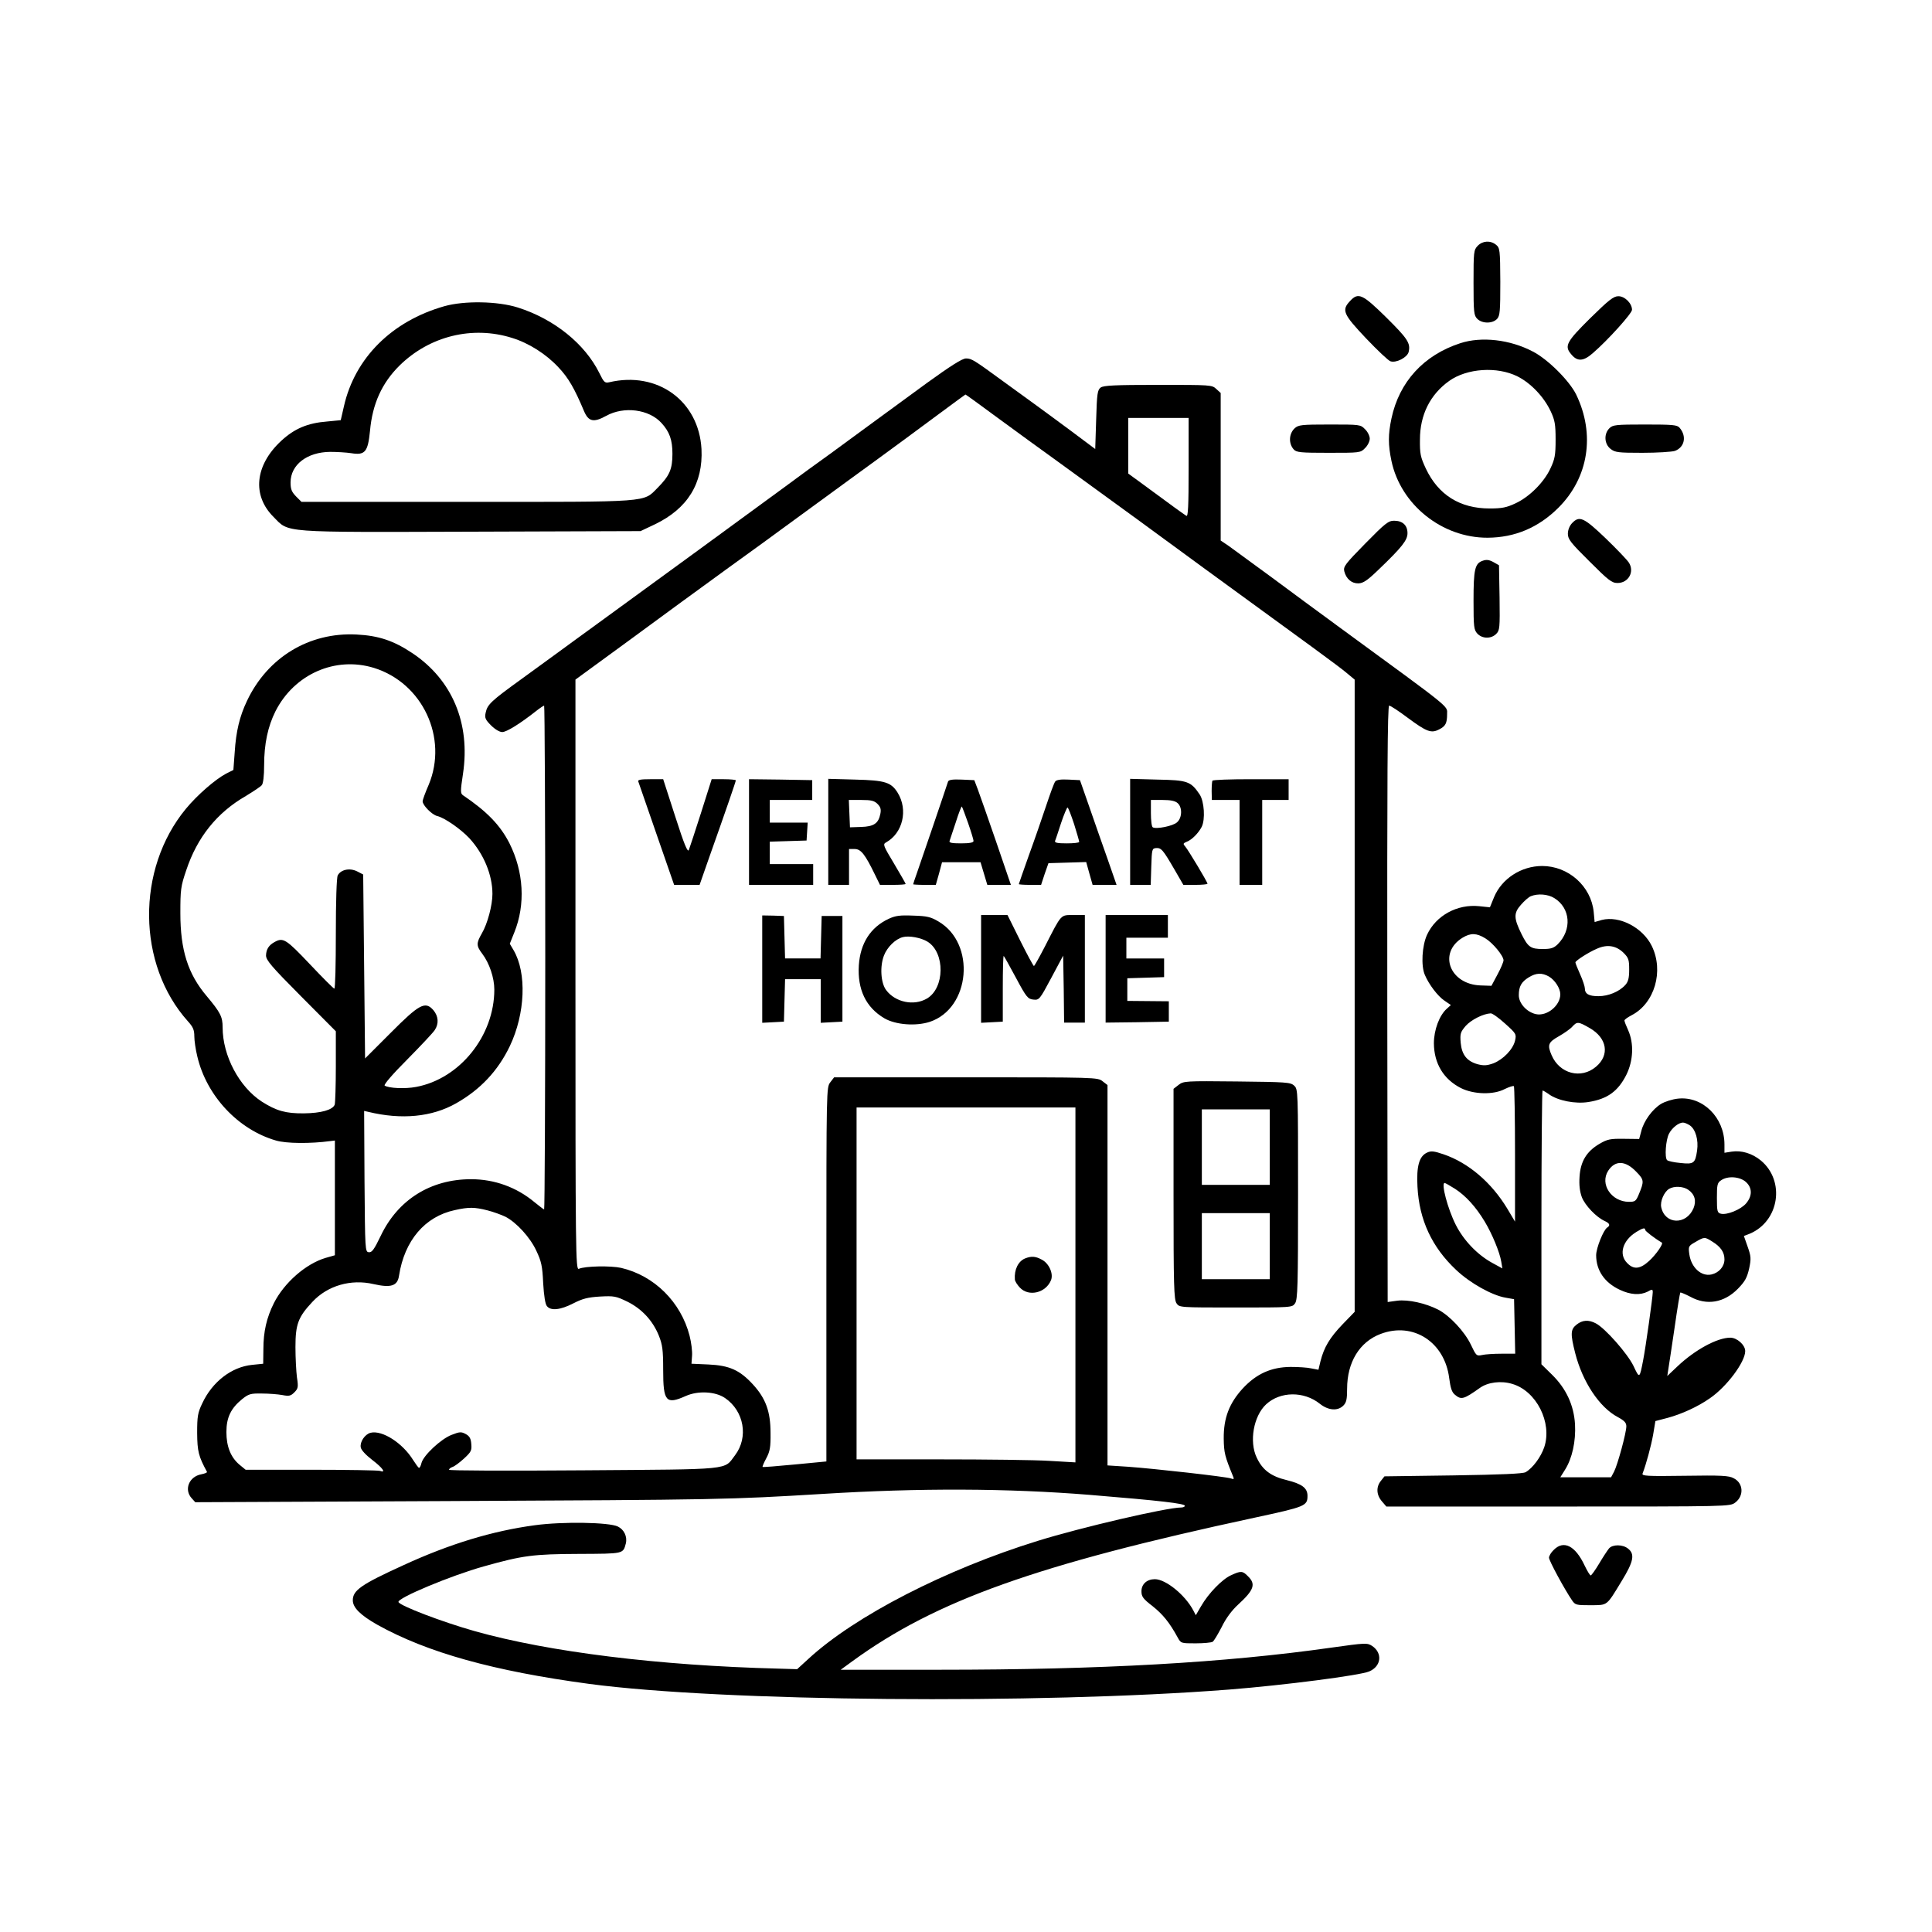<?xml version="1.0" standalone="no"?>
<!DOCTYPE svg PUBLIC "-//W3C//DTD SVG 20010904//EN"
 "http://www.w3.org/TR/2001/REC-SVG-20010904/DTD/svg10.dtd">
<svg version="1.0" xmlns="http://www.w3.org/2000/svg"
 width="1024pt" height="1024pt" viewBox="0 0 1024 1024"
 preserveAspectRatio="xMidYMid meet">

<g transform="translate(0,1024) scale(0.1,-0.1)"
fill="#000000" stroke="none">
<path d="M7832 8937 c-21 -22 -22 -32 -22 -195 0 -159 2 -174 20 -192 26 -26
81 -26 105 0 15 17 17 40 17 197 -1 169 -2 179 -23 196 -30 24 -71 21 -97 -6z"/>
<path d="M7155 8644 c-45 -48 -36 -69 85 -197 61 -64 119 -119 130 -122 30
-10 88 20 96 49 11 47 -4 70 -119 184 -126 124 -148 134 -192 86z"/>
<path d="M8428 8553 c-126 -125 -138 -147 -100 -191 32 -39 64 -38 114 6 80
69 208 211 208 230 0 34 -38 72 -72 72 -26 0 -50 -19 -150 -117z"/>
<path d="M2355 8617 c-278 -79 -474 -274 -532 -530 l-17 -74 -72 -7 c-104 -8
-174 -38 -244 -103 -139 -129 -155 -289 -40 -403 84 -85 30 -81 1051 -78 l894
3 76 36 c173 83 256 217 247 399 -14 255 -233 414 -489 354 -23 -5 -28 -1 -52
48 -77 156 -240 287 -432 348 -107 34 -284 37 -390 7z m359 -168 c88 -27 180
-85 246 -156 53 -56 85 -112 135 -231 24 -57 51 -63 118 -26 94 52 227 35 293
-38 43 -47 58 -90 58 -163 0 -82 -15 -116 -78 -180 -79 -79 -28 -75 -1014 -75
l-874 0 -29 29 c-23 24 -29 38 -29 74 0 94 88 161 210 162 36 0 86 -3 112 -7
73 -12 88 7 99 118 13 144 63 254 157 347 159 156 386 212 596 146z"/>
<path d="M7740 8421 c-194 -63 -324 -205 -365 -399 -18 -85 -18 -139 0 -225
49 -232 268 -408 510 -407 144 1 268 53 374 158 161 160 197 390 95 601 -36
73 -150 187 -230 228 -120 63 -271 81 -384 44z m303 -176 c70 -35 140 -108
176 -185 22 -47 26 -69 26 -150 0 -82 -4 -103 -27 -152 -34 -74 -112 -152
-186 -186 -47 -22 -71 -27 -137 -27 -157 0 -272 72 -338 212 -28 60 -32 78
-31 153 0 131 54 239 155 311 94 67 254 78 362 24z"/>
<path d="M4910 8208 c-100 -73 -239 -175 -309 -226 -69 -51 -162 -119 -206
-151 -44 -31 -159 -115 -255 -186 -191 -140 -645 -472 -945 -690 -104 -76
-212 -154 -240 -175 -27 -20 -114 -83 -191 -139 -162 -117 -181 -135 -190
-179 -6 -27 -1 -37 29 -67 21 -21 45 -35 59 -35 23 0 94 44 179 111 20 16 40
29 43 29 3 0 6 -601 6 -1335 0 -734 -3 -1335 -6 -1335 -3 0 -26 18 -52 39 -95
79 -212 121 -335 121 -215 0 -388 -109 -479 -300 -35 -73 -47 -89 -63 -87 -20
2 -20 10 -23 376 l-2 373 22 -5 c177 -43 338 -27 465 45 129 73 222 172 285
303 82 172 91 388 20 509 l-20 34 24 60 c60 148 50 322 -26 473 -49 96 -120
169 -246 254 -14 10 -14 21 0 114 40 267 -57 498 -268 639 -99 66 -178 93
-296 99 -251 13 -472 -121 -581 -352 -39 -82 -58 -161 -65 -272 l-7 -94 -38
-19 c-57 -30 -153 -113 -214 -187 -264 -320 -259 -825 11 -1126 27 -30 34 -45
34 -80 0 -23 7 -71 16 -107 49 -208 216 -387 417 -445 54 -16 182 -17 287 -3
l25 3 0 -304 0 -304 -49 -14 c-105 -31 -219 -131 -274 -239 -39 -78 -56 -152
-56 -245 l-1 -77 -59 -6 c-109 -11 -211 -90 -264 -204 -24 -50 -27 -69 -27
-157 1 -98 7 -123 52 -206 2 -4 -11 -9 -30 -13 -65 -12 -93 -81 -51 -127 l19
-21 1330 6 c1463 7 1498 8 1995 38 515 32 981 30 1415 -5 378 -31 505 -46 505
-58 0 -5 -9 -9 -20 -9 -76 0 -532 -106 -760 -177 -488 -151 -969 -398 -1216
-626 l-59 -54 -100 3 c-631 16 -1217 88 -1610 199 -170 48 -396 134 -403 154
-7 21 280 141 453 189 206 58 262 65 503 66 240 1 234 0 249 55 9 36 -9 74
-42 90 -46 23 -293 27 -440 7 -224 -30 -452 -99 -697 -212 -224 -102 -268
-133 -268 -186 0 -39 41 -79 129 -129 265 -148 618 -246 1124 -314 706 -94
2372 -109 3392 -30 291 23 693 75 742 96 64 27 72 97 16 135 -27 17 -33 17
-218 -9 -563 -80 -1219 -117 -2074 -117 l-525 0 63 46 c441 321 976 512 2131
760 269 58 280 62 280 116 0 41 -29 63 -110 83 -83 20 -128 53 -159 119 -41
85 -17 221 50 283 75 69 200 70 284 3 45 -36 95 -40 125 -10 16 16 20 33 20
89 0 141 66 249 178 291 172 65 339 -43 363 -234 7 -53 14 -75 30 -88 34 -29
47 -25 133 36 42 30 112 39 171 21 128 -37 213 -205 170 -335 -18 -53 -61
-111 -99 -133 -15 -8 -126 -13 -384 -17 l-364 -5 -19 -24 c-26 -32 -24 -74 5
-108 l24 -28 910 0 c909 0 911 0 939 21 47 35 44 103 -8 129 -25 14 -66 16
-260 13 -201 -3 -228 -1 -223 12 19 49 45 145 56 206 l12 72 65 17 c74 20 160
59 224 104 89 61 187 192 187 250 0 32 -43 71 -79 71 -69 0 -187 -64 -280
-152 l-54 -51 6 39 c4 21 18 120 33 219 14 99 28 182 30 184 2 2 26 -8 53 -22
87 -48 180 -32 253 43 38 39 48 59 59 107 11 52 10 64 -8 115 l-20 57 31 12
c157 66 189 280 59 388 -46 38 -103 55 -155 47 l-38 -6 0 44 c0 143 -115 257
-246 243 -30 -3 -70 -16 -90 -28 -46 -28 -92 -91 -105 -145 l-11 -41 -81 1
c-73 1 -87 -2 -130 -27 -68 -40 -100 -93 -105 -174 -3 -44 1 -77 12 -108 17
-44 77 -107 122 -127 26 -12 30 -23 13 -34 -20 -12 -59 -109 -59 -147 0 -80
44 -145 125 -183 57 -27 108 -30 148 -10 24 14 27 13 27 -3 0 -25 -38 -296
-51 -361 -19 -98 -19 -98 -51 -30 -32 66 -151 201 -200 226 -38 20 -71 18
-102 -7 -32 -25 -33 -49 -7 -151 39 -153 129 -288 226 -339 35 -19 45 -30 45
-49 0 -34 -46 -203 -65 -240 l-16 -30 -134 0 -135 0 25 40 c38 60 58 151 53
241 -6 101 -47 190 -123 264 l-55 54 0 726 c0 399 3 725 6 725 3 0 19 -9 34
-20 48 -34 139 -52 209 -41 101 16 157 57 201 144 37 75 41 166 10 236 -11 24
-20 47 -20 52 0 5 17 17 38 28 122 63 172 234 107 367 -48 98 -172 162 -265
138 l-38 -11 -5 54 c-14 136 -134 243 -273 243 -111 0 -214 -67 -255 -165
l-22 -54 -57 6 c-117 12 -229 -50 -276 -151 -27 -58 -33 -165 -12 -213 22 -52
69 -113 103 -136 l35 -24 -21 -19 c-40 -35 -69 -113 -69 -184 1 -107 51 -190
143 -237 68 -34 173 -37 233 -5 23 11 44 18 48 15 3 -4 6 -166 6 -362 l0 -356
-41 69 c-84 139 -206 243 -338 288 -50 17 -66 19 -87 9 -42 -19 -57 -72 -51
-181 9 -176 77 -321 205 -441 75 -71 191 -135 262 -147 l45 -8 3 -144 3 -145
-73 0 c-40 0 -87 -3 -103 -7 -29 -6 -31 -4 -59 55 -33 69 -112 154 -174 186
-67 34 -158 54 -216 47 l-51 -7 -2 1581 c-1 1210 1 1580 10 1580 7 0 51 -29
99 -65 100 -74 124 -83 166 -61 34 17 42 33 42 81 0 46 34 18 -569 459 -97 71
-259 190 -361 266 -102 75 -204 149 -227 166 l-43 29 0 391 0 391 -23 21 c-23
22 -29 22 -308 22 -230 0 -289 -3 -305 -14 -17 -13 -20 -31 -24 -170 l-5 -156
-131 98 c-72 53 -162 120 -200 147 -38 28 -112 81 -164 119 -149 109 -161 116
-190 116 -20 0 -81 -39 -210 -132z m377 -182 c92 -68 236 -172 319 -232 83
-60 274 -199 425 -309 150 -110 310 -227 355 -260 561 -408 706 -514 747 -548
l47 -39 0 -1676 0 -1675 -64 -66 c-68 -71 -98 -121 -117 -195 l-11 -46 -37 7
c-20 5 -70 8 -111 8 -102 -1 -181 -36 -254 -115 -71 -78 -101 -156 -100 -265
1 -75 6 -94 49 -199 7 -16 5 -18 -11 -12 -24 9 -405 52 -546 62 l-108 7 0
1008 0 1008 -26 20 c-26 21 -34 21 -725 21 l-698 0 -20 -26 c-21 -27 -21 -30
-21 -1018 l0 -992 -167 -16 c-93 -9 -169 -15 -171 -13 -2 2 7 23 20 47 19 36
23 58 22 133 0 113 -25 183 -94 258 -69 75 -124 100 -235 105 l-90 4 3 42 c2
23 -4 71 -13 106 -46 179 -187 319 -363 360 -54 12 -190 10 -224 -5 -17 -7
-18 71 -18 1558 l0 1565 293 214 c160 118 393 288 517 378 124 89 250 181 281
204 31 23 201 147 378 276 178 129 384 281 459 337 76 56 138 102 139 102 1 1
78 -55 170 -123z m1013 -264 c0 -208 -3 -262 -12 -256 -13 8 -84 59 -230 167
l-78 57 0 148 0 147 160 0 160 0 0 -263z m-4318 -1062 c258 -80 394 -371 290
-620 -18 -41 -32 -80 -32 -87 0 -21 49 -71 77 -78 39 -9 125 -69 171 -118 76
-83 122 -194 122 -295 0 -60 -26 -158 -56 -209 -30 -52 -30 -66 2 -108 38 -50
64 -128 64 -190 0 -245 -183 -473 -415 -516 -58 -11 -144 -7 -166 7 -7 4 42
61 119 138 71 72 137 142 146 156 23 34 20 74 -7 106 -43 49 -74 33 -227 -121
l-135 -135 -5 487 -5 488 -33 17 c-39 19 -86 9 -102 -22 -6 -11 -10 -139 -10
-309 0 -160 -3 -291 -8 -291 -4 0 -63 59 -130 130 -125 132 -141 142 -185 118
-32 -17 -46 -39 -47 -72 0 -25 28 -58 185 -216 l185 -186 0 -186 c0 -103 -3
-194 -6 -203 -11 -28 -73 -45 -163 -46 -96 -1 -146 13 -223 62 -120 78 -208
243 -208 394 0 56 -12 79 -84 165 -100 118 -140 244 -140 440 0 124 2 142 31
227 58 175 163 306 316 394 39 24 78 49 85 58 7 9 12 48 12 105 0 114 20 206
60 286 100 197 317 293 522 230z m6256 -1220 c86 -53 95 -168 18 -245 -21 -20
-35 -25 -79 -25 -64 0 -78 10 -112 78 -42 85 -43 112 -4 156 18 21 42 42 53
46 37 15 90 11 124 -10z m-366 -213 c40 -24 97 -93 97 -117 0 -8 -14 -42 -32
-75 l-32 -60 -58 2 c-164 6 -226 173 -95 253 43 26 74 25 120 -3z m733 -77
c27 -27 30 -37 30 -89 0 -45 -5 -64 -20 -81 -32 -36 -90 -60 -143 -60 -51 0
-72 12 -72 42 0 9 -11 43 -25 74 -14 31 -25 59 -25 63 0 9 70 54 115 73 54 24
101 16 140 -22z m-395 -126 c32 -19 60 -63 60 -94 0 -60 -71 -118 -130 -105
-48 11 -90 57 -90 100 0 47 14 71 53 95 39 24 70 25 107 4z m-233 -249 c59
-53 61 -56 53 -91 -11 -46 -62 -99 -115 -120 -34 -12 -50 -13 -82 -5 -58 16
-85 50 -91 114 -4 49 -1 57 27 90 29 32 92 64 132 66 8 1 43 -24 76 -54z m449
-24 c92 -53 107 -143 33 -205 -79 -67 -193 -37 -235 61 -24 55 -18 69 39 101
28 16 61 39 71 51 25 27 31 27 92 -8z m-2726 -1361 l0 -941 -137 8 c-76 5
-337 8 -581 8 l-442 0 0 933 0 932 580 0 580 0 0 -940z m3257 845 c30 -21 46
-77 38 -133 -10 -68 -17 -74 -89 -66 -34 3 -65 10 -70 15 -14 13 -7 108 10
140 16 31 51 59 74 59 9 0 25 -7 37 -15z m-284 -246 c42 -43 42 -50 12 -122
-14 -33 -19 -37 -51 -37 -93 0 -156 94 -110 165 37 57 92 54 149 -6z m581 -54
c34 -31 34 -74 1 -113 -28 -33 -102 -63 -134 -55 -19 5 -21 13 -21 84 0 69 2
80 22 93 35 25 100 20 132 -9z m-1542 -36 c57 -37 110 -95 157 -173 40 -66 80
-164 88 -213 l6 -36 -53 29 c-79 43 -152 119 -194 202 -43 85 -79 222 -59 222
3 0 28 -14 55 -31z m1236 -5 c35 -24 44 -59 28 -98 -38 -90 -151 -87 -171 5
-7 31 15 82 42 98 27 16 76 13 101 -5z m-6365 -109 c32 -8 75 -24 96 -34 58
-30 131 -109 164 -181 26 -55 32 -80 36 -171 4 -68 11 -112 20 -122 21 -26 72
-20 140 15 49 25 76 32 141 36 75 4 85 2 145 -27 77 -38 135 -101 167 -180 19
-48 23 -74 23 -182 0 -168 15 -185 120 -138 65 29 157 24 208 -11 101 -69 125
-208 53 -303 -61 -80 -5 -74 -803 -80 -405 -3 -713 -2 -713 3 0 5 8 11 19 15
10 3 37 23 60 44 38 35 42 43 39 77 -2 29 -9 42 -29 53 -24 13 -32 13 -75 -4
-56 -21 -150 -109 -160 -149 -3 -14 -9 -26 -13 -26 -3 0 -17 19 -31 41 -56 91
-164 160 -226 145 -30 -8 -57 -48 -52 -77 2 -14 26 -40 61 -67 54 -41 76 -71
41 -58 -9 3 -172 6 -364 6 l-348 0 -33 27 c-46 39 -69 96 -69 173 0 77 24 126
83 174 35 28 45 31 105 30 37 0 86 -4 108 -8 36 -7 45 -5 64 14 20 20 22 28
14 79 -4 31 -8 103 -8 161 0 121 14 159 90 240 80 86 204 122 324 94 93 -21
127 -10 135 45 29 186 137 313 295 347 75 17 106 16 173 -1z m6137 -104 c0 -6
49 -44 88 -67 10 -6 -32 -65 -67 -97 -48 -44 -82 -47 -116 -12 -47 46 -25 121
49 166 34 21 46 23 46 10z m356 -62 c44 -27 64 -56 64 -94 0 -38 -29 -71 -69
-80 -54 -12 -107 37 -117 106 -6 43 -5 45 32 66 48 28 49 28 90 2z"/>
<path d="M3383 6098 c2 -7 46 -133 97 -280 l93 -268 67 0 68 0 50 143 c92 259
142 405 142 411 0 3 -29 6 -64 6 l-64 0 -56 -177 c-31 -98 -61 -187 -65 -198
-6 -15 -24 27 -72 177 l-64 198 -69 0 c-50 0 -67 -3 -63 -12z"/>
<path d="M3970 5830 l0 -280 170 0 170 0 0 55 0 55 -115 0 -115 0 0 60 0 59
98 3 97 3 3 48 3 47 -100 0 -101 0 0 60 0 60 113 0 112 0 0 53 0 52 -167 3
-168 2 0 -280z"/>
<path d="M4390 5831 l0 -281 55 0 55 0 0 95 0 95 30 0 c33 0 55 -28 107 -135
l27 -55 68 0 c37 0 68 2 68 5 0 3 -28 51 -61 107 -57 95 -61 103 -43 113 89
49 118 172 62 263 -35 56 -66 66 -225 70 l-143 4 0 -281z m261 148 c16 -16 20
-28 15 -53 -10 -50 -34 -67 -102 -69 l-59 -2 -3 73 -3 72 66 0 c53 0 69 -4 86
-21z"/>
<path d="M5025 6098 c-15 -47 -147 -434 -164 -482 -12 -33 -21 -61 -21 -63 0
-1 27 -3 60 -3 l60 0 17 60 16 60 102 0 102 0 18 -60 18 -60 62 0 63 0 -78
228 c-43 125 -87 250 -97 277 l-19 50 -67 3 c-48 2 -68 -1 -72 -10z m106 -220
c16 -46 29 -89 29 -95 0 -9 -20 -13 -66 -13 -49 0 -65 3 -61 13 2 6 17 51 33
99 15 48 30 86 32 83 2 -2 17 -41 33 -87z"/>
<path d="M5593 6098 c-6 -7 -27 -65 -48 -128 -21 -63 -62 -182 -92 -264 -29
-82 -53 -150 -53 -152 0 -2 27 -4 59 -4 l59 0 19 58 20 57 100 3 100 3 17 -61
17 -60 63 0 64 0 -48 138 c-27 75 -70 200 -97 277 l-49 140 -61 3 c-40 2 -63
-1 -70 -10z m100 -226 c15 -48 27 -90 27 -94 0 -5 -30 -8 -66 -8 -49 0 -65 3
-62 13 3 6 17 49 32 95 15 45 31 82 34 82 4 0 19 -40 35 -88z"/>
<path d="M5990 5831 l0 -281 55 0 54 0 3 97 c3 92 4 96 25 98 28 2 37 -9 97
-112 l48 -83 64 0 c35 0 64 3 64 6 0 9 -101 177 -117 196 -14 16 -13 18 8 27
26 10 60 44 78 78 20 39 14 136 -11 173 -47 69 -64 75 -224 78 l-144 4 0 -281z
m252 152 c25 -22 24 -77 -3 -101 -20 -20 -111 -38 -129 -27 -6 3 -10 37 -10
76 l0 69 62 0 c43 0 67 -5 80 -17z"/>
<path d="M6426 6102 c-2 -4 -4 -29 -4 -55 l1 -47 74 0 73 0 0 -225 0 -225 60
0 60 0 0 225 0 225 70 0 70 0 0 55 0 55 -199 0 c-110 0 -202 -3 -205 -8z"/>
<path d="M4040 5104 l0 -285 58 3 57 3 3 113 3 112 94 0 95 0 0 -115 0 -116
58 3 57 3 0 280 0 280 -55 0 -55 0 -3 -112 -3 -113 -94 0 -94 0 -3 113 -3 112
-57 2 -58 1 0 -284z"/>
<path d="M4710 5370 c-96 -45 -150 -129 -158 -246 -8 -128 37 -223 135 -281
60 -35 167 -43 241 -19 216 72 245 416 46 532 -40 24 -61 29 -133 31 -71 3
-94 0 -131 -17z m206 -121 c94 -58 92 -247 -4 -302 -69 -40 -167 -19 -215 45
-29 38 -34 126 -12 183 17 45 61 88 100 98 33 9 97 -3 131 -24z"/>
<path d="M5200 5105 l0 -286 58 3 57 3 0 177 c0 97 2 174 5 171 3 -2 32 -55
65 -116 55 -103 63 -112 92 -115 31 -3 33 -1 95 115 l63 118 3 -177 2 -178 55
0 55 0 0 285 0 285 -60 0 c-70 0 -62 9 -152 -167 -29 -56 -55 -103 -58 -103
-3 0 -36 61 -73 135 l-67 135 -70 0 -70 0 0 -285z"/>
<path d="M5860 5105 l0 -285 168 2 167 3 0 54 0 54 -110 1 -110 1 0 60 0 60
98 3 97 3 0 49 0 50 -100 0 -100 0 0 55 0 55 110 0 110 0 0 60 0 60 -165 0
-165 0 0 -285z"/>
<path d="M6247 4490 l-27 -21 0 -558 c0 -487 2 -559 16 -579 15 -22 16 -22
314 -22 298 0 299 0 314 22 14 20 16 91 16 579 0 552 0 556 -21 575 -19 18
-42 19 -303 22 -274 3 -283 2 -309 -18z m483 -330 l0 -200 -180 0 -180 0 0
200 0 200 180 0 180 0 0 -200z m0 -525 l0 -175 -180 0 -180 0 0 175 0 175 180
0 180 0 0 -175z"/>
<path d="M5433 3570 c-36 -15 -58 -59 -54 -111 0 -9 12 -28 26 -43 47 -51 139
-29 166 40 13 35 -12 89 -50 108 -33 18 -55 19 -88 6z"/>
<path d="M6862 7970 c-31 -29 -33 -81 -5 -112 14 -16 37 -18 185 -18 166 0
169 0 193 25 14 13 25 36 25 50 0 14 -11 37 -25 50 -24 25 -27 25 -188 25
-150 0 -165 -2 -185 -20z"/>
<path d="M8530 7970 c-30 -30 -27 -83 6 -109 24 -19 40 -21 169 -21 78 0 156
5 172 10 52 19 64 78 25 123 -13 15 -36 17 -184 17 -155 0 -170 -2 -188 -20z"/>
<path d="M8332 7467 c-13 -14 -22 -36 -22 -56 0 -29 15 -48 115 -147 100 -100
118 -114 148 -114 58 0 91 59 61 107 -10 16 -66 74 -125 131 -115 110 -138
120 -177 79z"/>
<path d="M7237 7360 c-107 -109 -118 -123 -112 -148 10 -40 39 -65 75 -64 26
1 48 16 108 74 123 118 152 155 152 192 0 42 -26 66 -71 66 -30 0 -47 -13
-152 -120z"/>
<path d="M7859 7268 c-42 -14 -49 -46 -49 -212 0 -139 2 -154 20 -174 26 -28
73 -29 100 -2 19 19 20 31 18 192 l-3 172 -30 17 c-22 12 -37 14 -56 7z"/>
<path d="M8235 2025 c-14 -13 -25 -32 -25 -41 0 -16 83 -169 122 -226 17 -25
23 -26 98 -26 92 1 83 -7 165 128 64 104 71 143 34 172 -28 23 -82 23 -101 1
-8 -10 -32 -46 -52 -80 -21 -35 -41 -63 -45 -63 -4 0 -18 23 -32 52 -49 105
-111 137 -164 83z"/>
<path d="M6525 1891 c-47 -21 -120 -96 -159 -164 l-28 -48 -13 25 c-43 82
-146 166 -204 166 -42 0 -71 -26 -71 -64 0 -28 8 -40 59 -79 54 -43 90 -87
133 -166 17 -31 18 -31 95 -31 43 0 83 4 90 8 7 4 28 40 48 78 22 46 54 89 88
120 84 77 94 108 52 149 -29 30 -38 30 -90 6z"/>
</g>
</svg>
